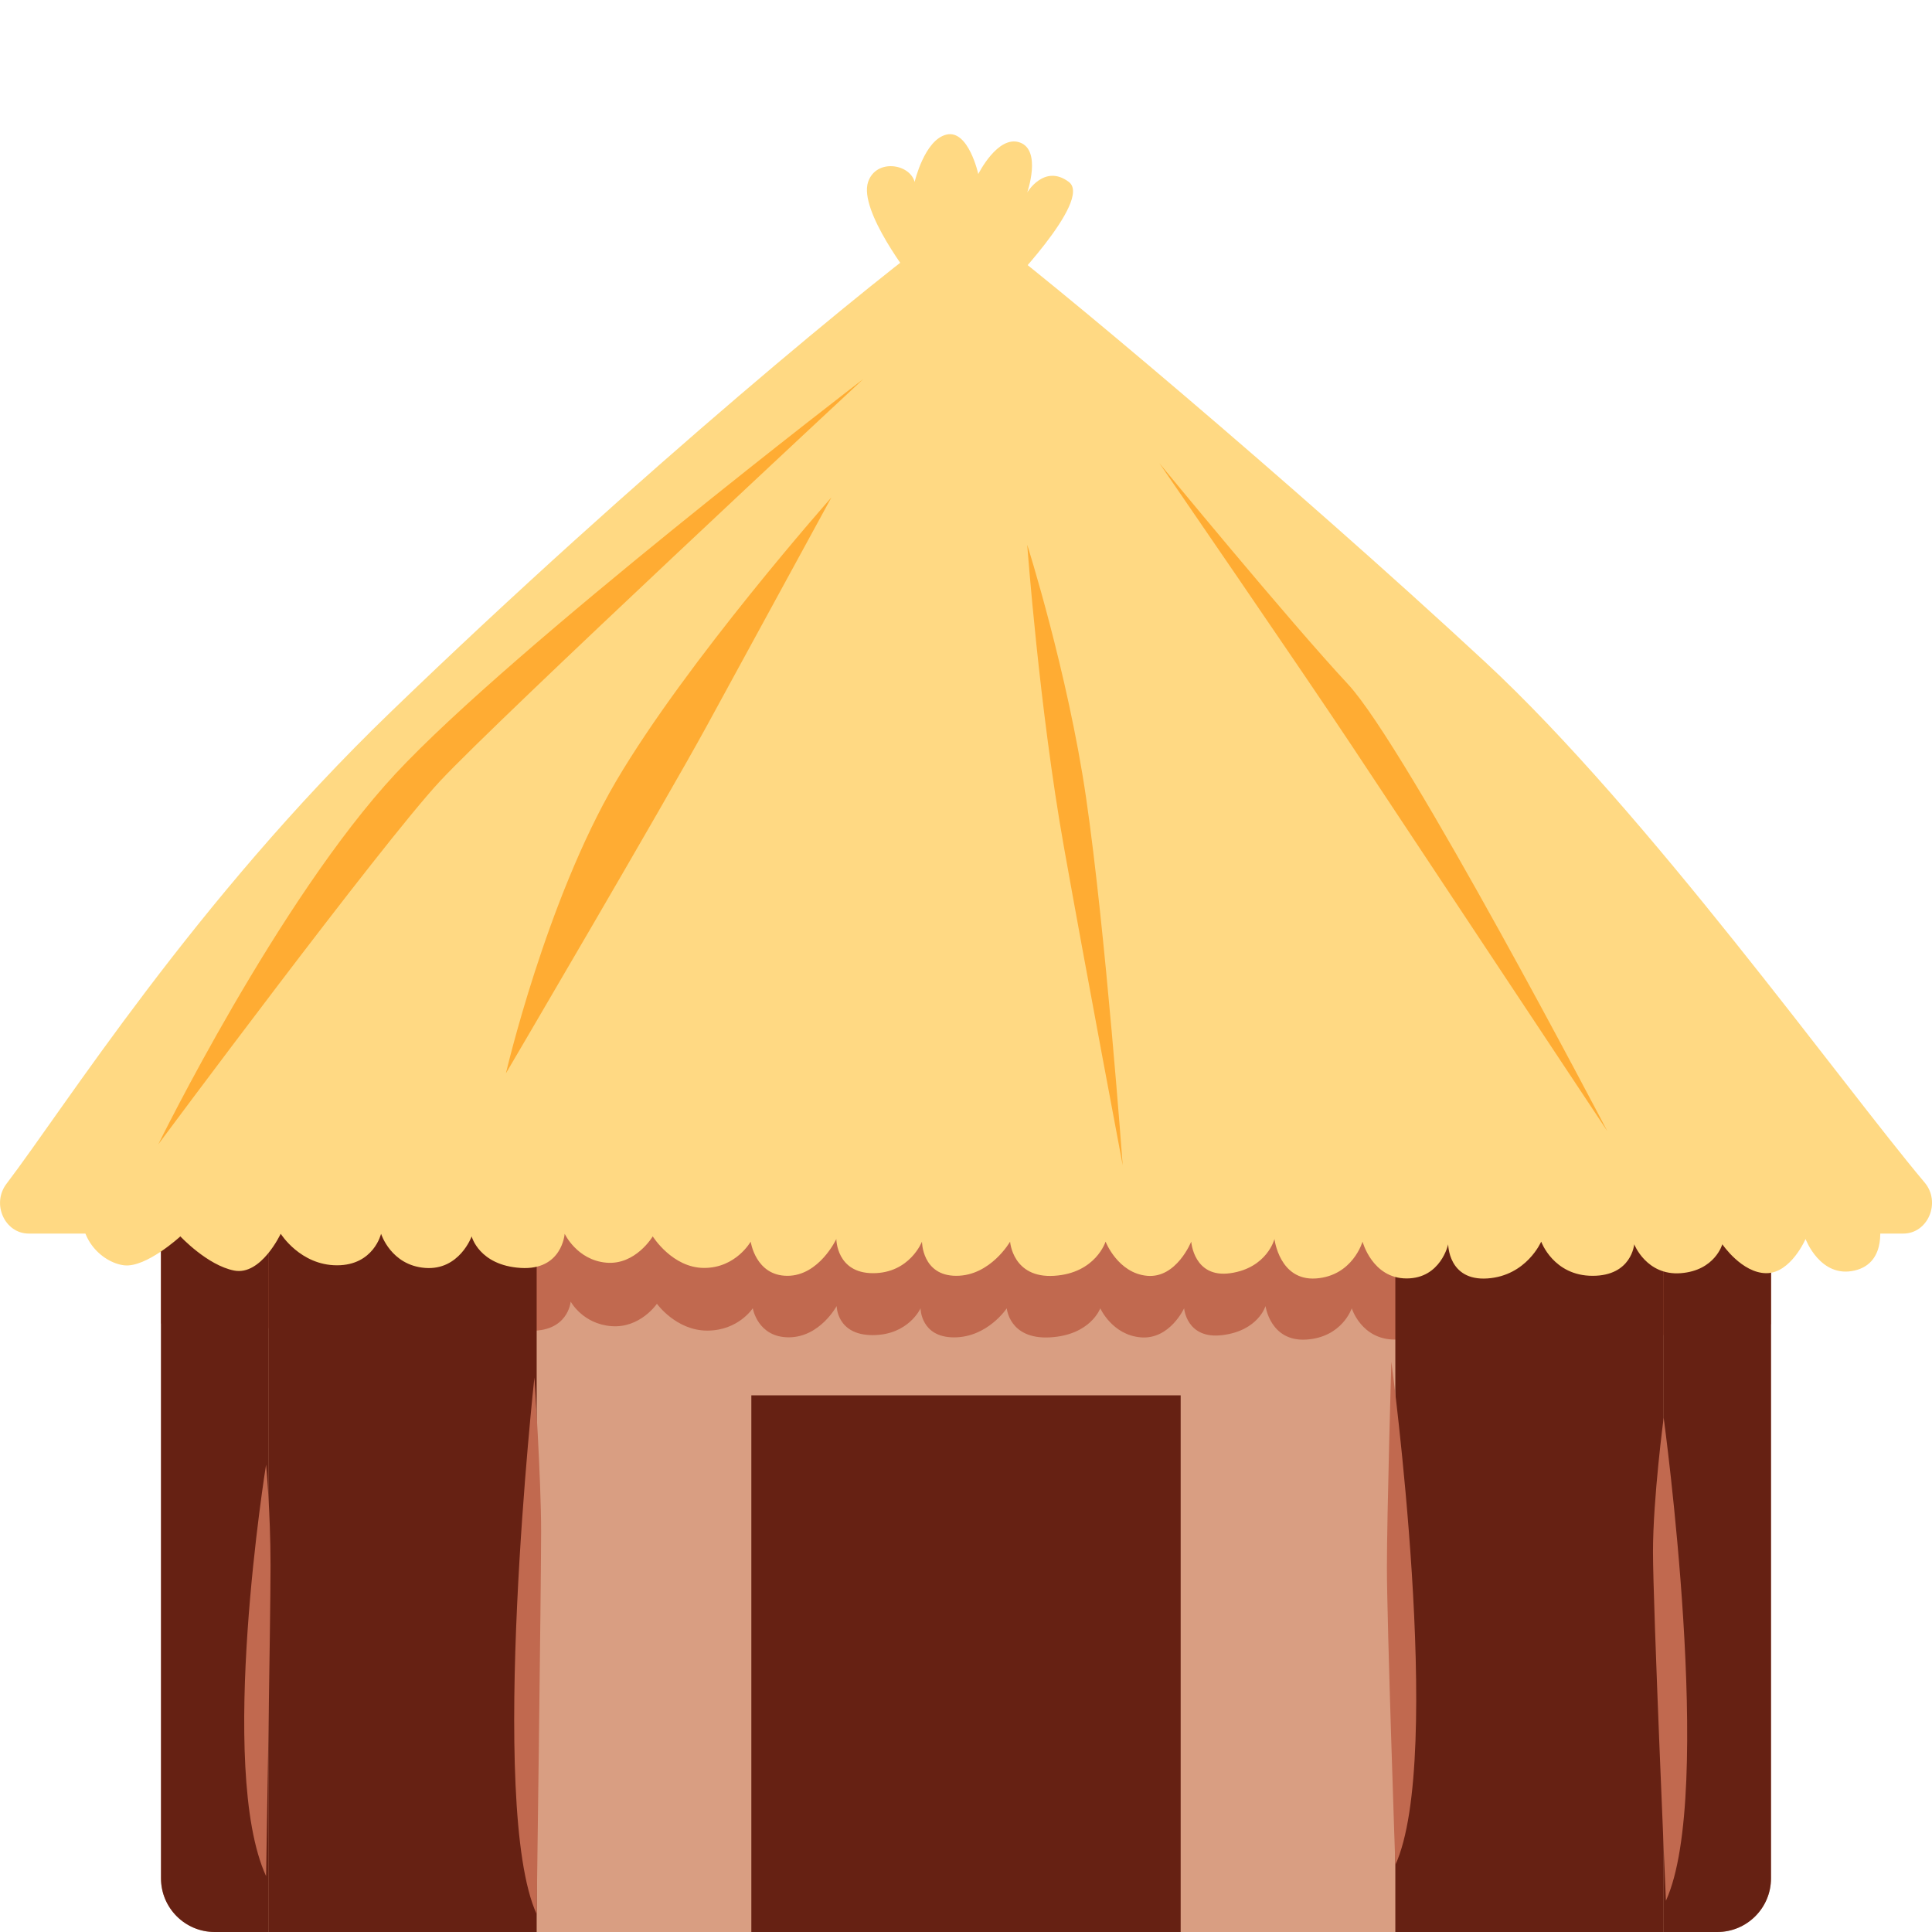 <svg xmlns="http://www.w3.org/2000/svg" viewBox="0 0 36 36">
	<path d="M 31,18 c 1.1,0 2,0.9 2,2 v15 c 0,0.55 -0.45,1 -1,1 h-28 c -0.55,0 -1,-0.45 -1,-1 v-15 c 0,-1.1 0.9,-2 2,-2 h26 Z"  fill="#D99E82"/>
	<path d="M 14,26 h8 v10 h-8 v-10 Z"  fill="#662113"/>
	<path d="M 33,24.671 c -0.117,0.108 -0.262,0.206 -0.446,0.207 c -0.447,0 -0.804,-0.458 -0.804,-0.458 s -0.134,0.416 -0.759,0.458 s -0.848,-0.458 -0.848,-0.458 s -0.044,0.5 -0.759,0.5 s -0.938,-0.542 -0.938,-0.542 s -0.268,0.541 -0.982,0.583 c -0.714,0.041 -0.714,-0.542 -0.714,-0.542 s -0.134,0.542 -0.759,0.542 c -0.624,0 -0.803,-0.583 -0.803,-0.583 s -0.178,0.541 -0.848,0.583 s -0.759,-0.625 -0.759,-0.625 s -0.133,0.459 -0.803,0.542 c -0.669,0.083 -0.714,-0.5 -0.714,-0.5 s -0.267,0.584 -0.803,0.542 s -0.759,-0.542 -0.759,-0.542 s -0.179,0.5 -0.938,0.542 c -0.759,0.041 -0.804,-0.542 -0.804,-0.542 s -0.357,0.542 -0.982,0.542 s -0.625,-0.542 -0.625,-0.542 s -0.223,0.5 -0.893,0.5 s -0.67,-0.542 -0.67,-0.542 s -0.313,0.583 -0.893,0.583 c -0.581,0 -0.67,-0.542 -0.67,-0.542 s -0.268,0.417 -0.848,0.417 c -0.581,0 -0.938,-0.5 -0.938,-0.5 s -0.312,0.459 -0.848,0.417 c -0.536,-0.041 -0.759,-0.458 -0.759,-0.458 s -0.044,0.584 -0.803,0.542 s -0.893,-0.5 -0.893,-0.5 s -0.223,0.542 -0.848,0.5 s -0.804,-0.542 -0.804,-0.542 s -0.134,0.5 -0.804,0.5 s -1.027,-0.5 -1.027,-0.5 s -0.357,0.666 -0.848,0.583 c -0.491,-0.084 -0.982,-0.542 -0.982,-0.542 s -0.305,0.237 -0.625,0.37 v-2.34 h30 v2.347 Z"  fill="#C1694F"/>
	<path d="M 5,36 h-1 c -0.552,0 -1,-0.448 -1,-1 v-14 h2 v15 Z  M 32,36 h-1 v-15 h2 v14 c 0,0.552 -0.448,1 -1,1 Z"  fill="#6621134D"/>
	<path d="M 5,21 h5 v15 h-5 v-15 Z M 26,21 h5 v15 h-5 v-15 Z"  fill="#66211326"/>
	
	<path d="M 4.958,27.292 s 0.083,0.875 0.083,1.875 s -0.083,5.792 -0.083,5.792 c -0.917,-2 0,-7.667 0,-7.667 Z M 31,26.417 s 0.958,7 0.042,9 c 0,0 -0.241,-5.5 -0.241,-6.5 s 0.199,-2.5 0.199,-2.5 Z"  fill="#C1694FE6"/>
	<path d="M 9.958,25.667 s 0.125,1.875 0.125,2.875 s -0.083,7.125 -0.083,7.125 c -0.917,-2 -0.042,-10 -0.042,-10 Z M 25.926,25.375 s 0.991,7.375 0.074,9.375 c 0,0 -0.157,-4.542 -0.157,-5.542 s 0.083,-3.833 0.083,-3.833 Z"  fill="#C1694FB3"/>
	
	<path d="M 16.997,5.203 s -1.003,-1.274 -0.821,-1.813 c 0.148,-0.437 0.775,-0.343 0.867,0 c 0,0 0.182,-0.784 0.593,-0.882 c 0.41,-0.098 0.593,0.735 0.593,0.735 s 0.365,-0.735 0.775,-0.588 s 0.137,0.931 0.137,0.931 s 0.319,-0.539 0.775,-0.196 s -1.231,2.058 -1.231,2.058 s -1.368,0.294 -1.688,-0.245 Z"  fill="#FFD983"/>
	<path d="M 1.582,22.303 l 3.238,-0.686 l 29.052,0.098 l 1.14,1.029 s 0.183,0.784 -0.456,0.931 c -0.638,0.147 -0.912,-0.588 -0.912,-0.588 s -0.274,0.637 -0.73,0.637 s -0.821,-0.539 -0.821,-0.539 s -0.136,0.49 -0.775,0.539 s -0.867,-0.539 -0.867,-0.539 s -0.045,0.588 -0.775,0.588 s -0.958,-0.637 -0.958,-0.637 s -0.273,0.637 -1.003,0.686 s -0.73,-0.637 -0.73,-0.637 s -0.136,0.637 -0.775,0.637 s -0.821,-0.686 -0.821,-0.686 s -0.182,0.637 -0.866,0.686 s -0.775,-0.735 -0.775,-0.735 s -0.137,0.539 -0.821,0.637 s -0.73,-0.588 -0.73,-0.588 s -0.274,0.686 -0.821,0.637 s -0.775,-0.637 -0.775,-0.637 s -0.183,0.588 -0.958,0.637 s -0.821,-0.637 -0.821,-0.637 s -0.364,0.637 -1.003,0.637 s -0.639,-0.637 -0.639,-0.637 s -0.228,0.588 -0.912,0.588 s -0.684,-0.637 -0.684,-0.637 s -0.319,0.686 -0.912,0.686 s -0.684,-0.637 -0.684,-0.637 s -0.274,0.49 -0.867,0.49 s -0.958,-0.588 -0.958,-0.588 s -0.319,0.539 -0.866,0.49 s -0.775,-0.539 -0.775,-0.539 s -0.046,0.686 -0.821,0.637 s -0.912,-0.588 -0.912,-0.588 s -0.228,0.637 -0.867,0.588 s -0.821,-0.637 -0.821,-0.637 s -0.137,0.588 -0.821,0.588 s -1.049,-0.588 -1.049,-0.588 s -0.366,0.784 -0.867,0.686 s -1.003,-0.637 -1.003,-0.637 s -0.638,0.588 -1.049,0.539 s -0.958,-0.539 -0.73,-1.274 Z"  fill="#FFD983"/>
	<path d="M 18.242,4.234 c 1.193,0.87 5.855,4.785 9.428,8.098 c 3.041,2.821 6.631,7.847 8.193,9.703 c 0.309,0.367 0.063,0.951 -0.398,0.951 h-34.928 c -0.449,0 -0.7,-0.554 -0.416,-0.928 c 1.091,-1.433 3.487,-5.248 7.162,-8.794 c 4.634,-4.472 9.2,-8.214 10.379,-9.037 c 0.18,-0.125 0.403,-0.122 0.58,0.007 Z"  fill="#FFD983"/>
	
	<path d="M 16.085,7.064 s -6.795,6.321 -7.89,7.496 c -1.095,1.176 -5.245,6.762 -5.245,6.762 s 2.235,-4.557 4.424,-6.909 s 8.711,-7.349 8.711,-7.349 Z M 21.604,8.632 s 2.417,2.94 3.512,4.115 c 1.095,1.176 4.834,8.33 4.834,8.33 s -3.512,-5.293 -4.743,-7.154 c -0.897,-1.355 -3.603,-5.291 -3.603,-5.291 Z M 15.492,9.269 l -2.325,4.263 c -0.783,1.434 -3.74,6.468 -3.74,6.468 s 0.747,-3.215 2.051,-5.44 c 1.323,-2.253 4.014,-5.291 4.014,-5.291 Z M 19.141,10.151 s 0.755,2.38 1.095,4.703 c 0.365,2.498 0.684,6.86 0.684,6.86 s -0.685,-3.626 -1.095,-5.929 c -0.46,-2.582 -0.684,-5.634 -0.684,-5.634 Z"  fill="#FFAC33"/>
</svg>
